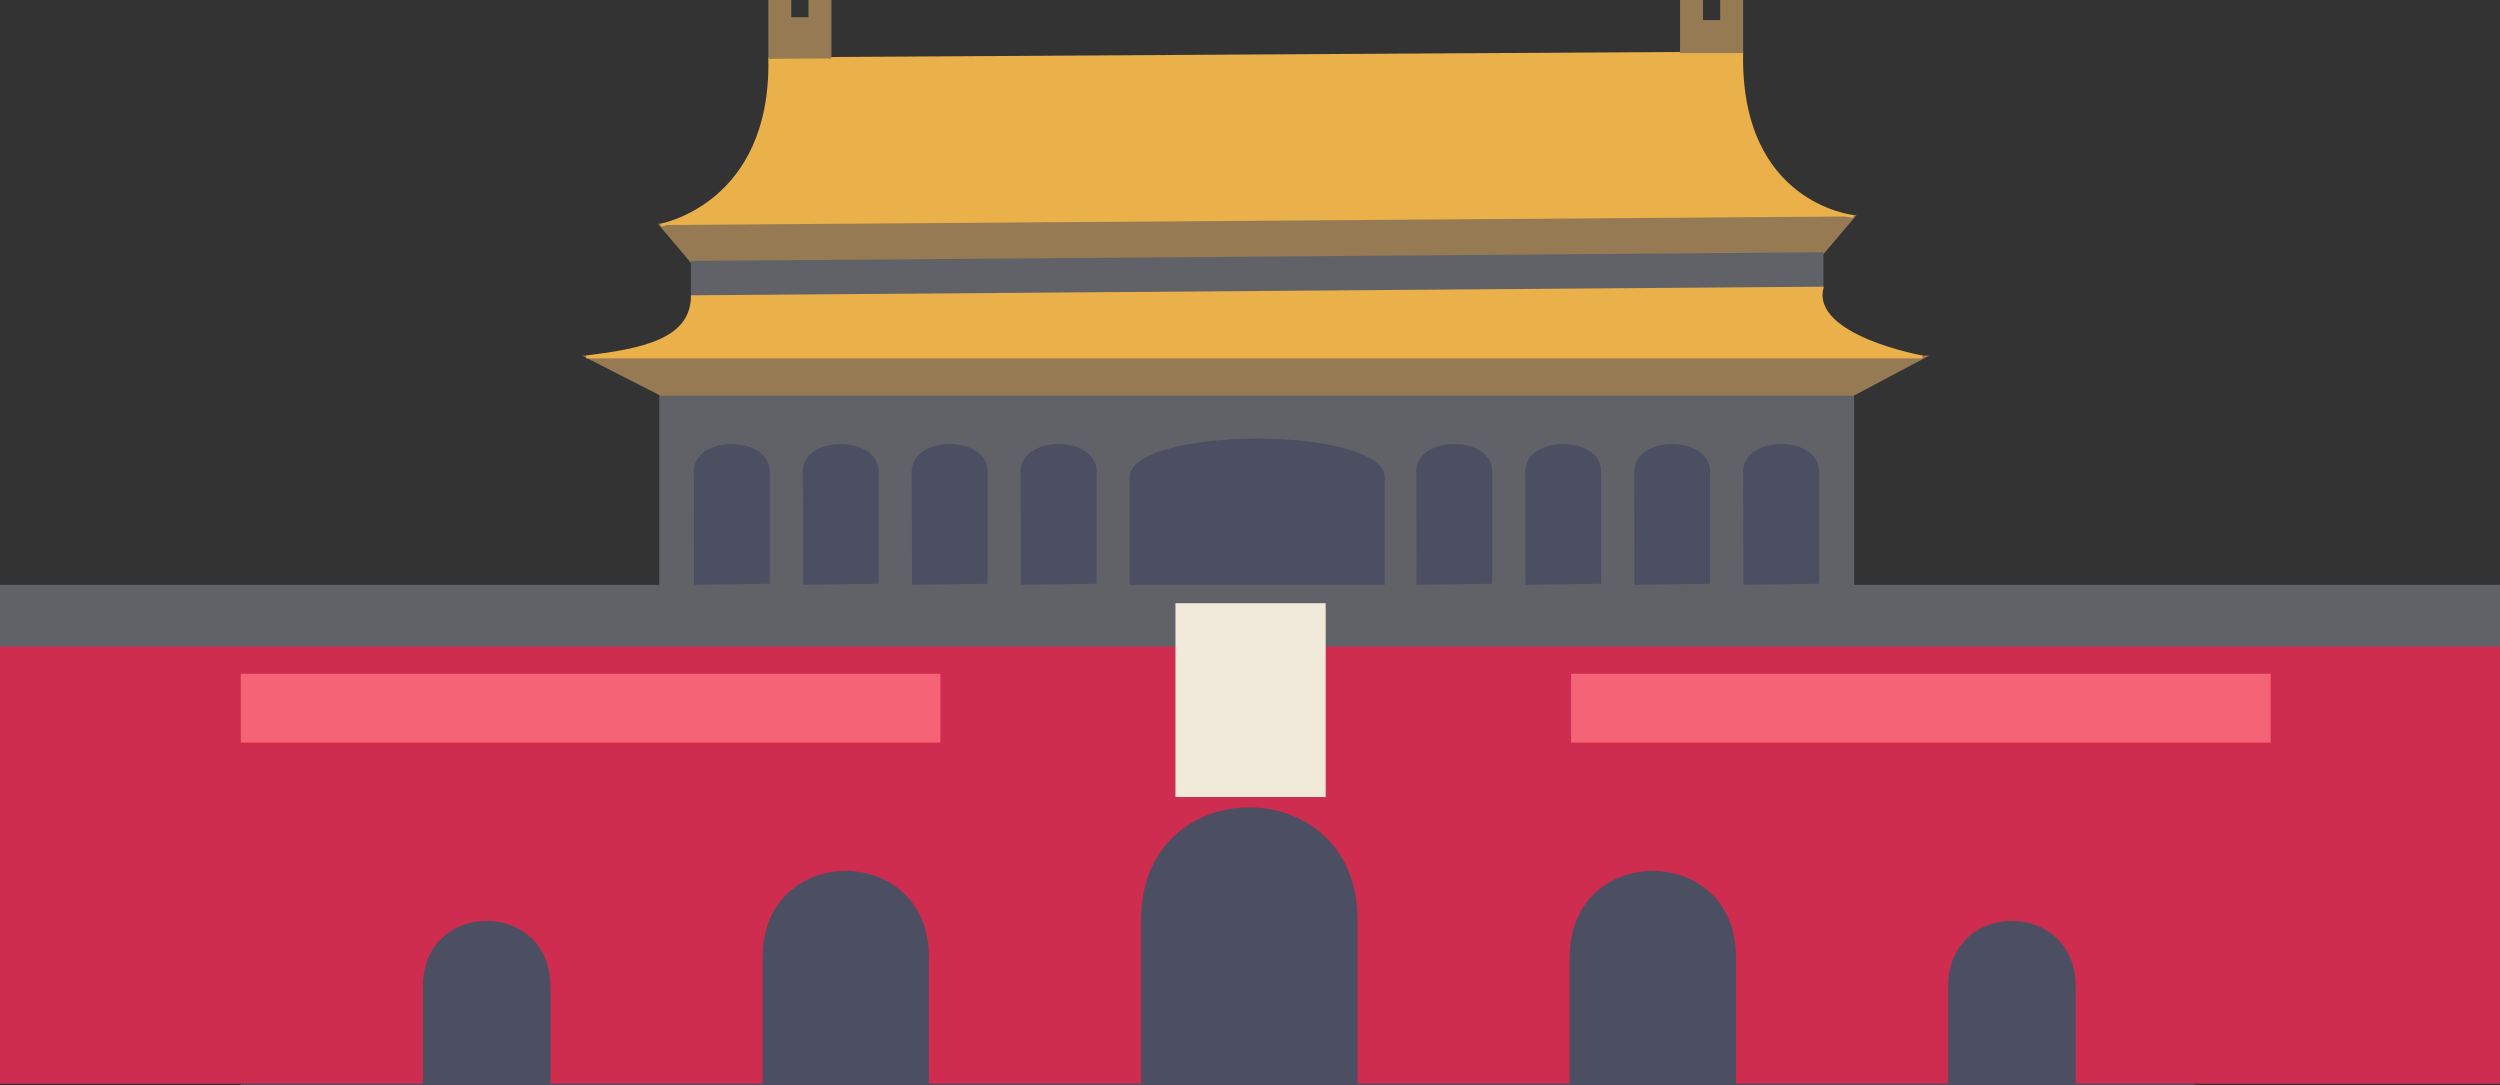 <svg id="Layer_1" data-name="Layer 1" xmlns="http://www.w3.org/2000/svg" viewBox="0 0 872 378.5"><rect x="0" y="0" width="872" height="378.5" fill="#333333" stroke="none"/><defs><style>.cls-1{fill:#4c4e62;stroke:#4c4e62;}.cls-1,.cls-2,.cls-3,.cls-4,.cls-5,.cls-6,.cls-7,.cls-8,.cls-9{stroke-miterlimit:10;}.cls-2{fill:#ce2d4f;stroke:#ce2d4f;}.cls-3{fill:#fff;}.cls-3,.cls-4{stroke:#000;}.cls-4{fill:none;}.cls-5{fill:#616268;stroke:#616268;}.cls-6{fill:#967a54;stroke:#967a54;}.cls-7{fill:#eab049;stroke:#eab049;}.cls-8{fill:#f56476;stroke:#f56476;}.cls-9{fill:#f1e9da;stroke:#f1e9da;}</style></defs><title>coloredTAM7</title><rect class="cls-1" x="230.5" y="137.5" width="415.7" height="67"/><rect class="cls-1" x="84.5" y="277.5" width="680.5" height="100.5"/><path class="cls-2" d="M509.5,225H.5V377.5H147V344.1c0-31.2,45.5-31.2,45.5,0v33.4h73V333.8c0-40.7,59-40.7,59,0v43.7h73V320.7c0-52.8,76.5-52.8,76.5,0v56.8h73V333.8c0-40.7,59-40.7,59,0v43.7h73V344.1c0-31.2,45.5-31.2,45.5,0v33.4h147V225Z"/><path class="cls-3" d="M39.5,178.5"/><path class="cls-4" d="M643.5,137.5"/><polyline class="cls-5" points="0.5 225.5 0.5 204.5 391.7 204.5 871.5 204.5 871.5 225.5"/><path class="cls-4" d="M230.5,137.5"/><path class="cls-4" d="M219.5,125.5"/><path class="cls-4" d="M255.3,112.4"/><path class="cls-4" d="M233.5,137.5"/><path class="cls-4" d="M643.5,137.5"/><path class="cls-5" d="M483.5,137.5h-253v67h11.1l-.1-40c0-13.5,27.5-13.5,27.5,0v39.6l-27.4.4h38l-.1-40c0-13.5,27.5-13.5,27.5,0v39.6l-27.4.4h38l-.1-40c0-13.5,27.5-13.5,27.5,0v39.6l-27.4.4h38l-.1-40c0-13.5,27.5-13.5,27.5,0v39.6l-27.4.4h37.9v-38c0-18.7,90-18.7,90,0v38h10.1l-.1-40c0-13.5,27.5-13.5,27.5,0v39.6l-27.4.4h38l-.1-40c0-13.5,27.5-13.5,27.5,0v39.6l-27.4.4h38l-.1-40c0-13.5,27.5-13.5,27.5,0v39.6l-27.4.4h38l-.1-40c0-13.5,27.5-13.5,27.5,0v39.6l-27.4.4h38.6v-67Z"/><polygon class="cls-6" points="671 124.5 205 124.5 230.5 137.5 646.5 137.5 671 124.5"/><path class="cls-4" d="M670.5,124.5"/><polygon class="cls-6" points="646.5 75.5 230.5 78.5 241.5 91.5 635.5 88.5 646.5 75.5"/><path class="cls-7" d="M646.5,75.5s-40-4-39-57l-339,2c1,51-38,58-38,58"/><polyline class="cls-6" points="268.5 20.5 268.5 0.5 275.5 0.5 275.5 6.5 282.5 6.5 282.5 0.5 289.5 0.5 289.5 20.4"/><polyline class="cls-6" points="607.5 18.5 607.5 0.5 600.5 0.5 600.5 7.5 593.5 7.5 593.5 0.5 586.5 0.5 586.5 18.5"/><rect class="cls-8" x="548.5" y="235.5" width="243" height="23"/><rect class="cls-8" x="84.5" y="235.5" width="243" height="23"/><polygon class="cls-5" points="635.5 88.5 241.5 91.5 241.5 103.5 635.5 100.5 635.5 88.5"/><path class="cls-7" d="M204.5,124.5h466s-39-7-35-24l-394,3C241.2,118.8,223.8,122.1,204.5,124.5Z"/><rect class="cls-9" x="410.5" y="210.9" width="51.4" height="66.6"/></svg>